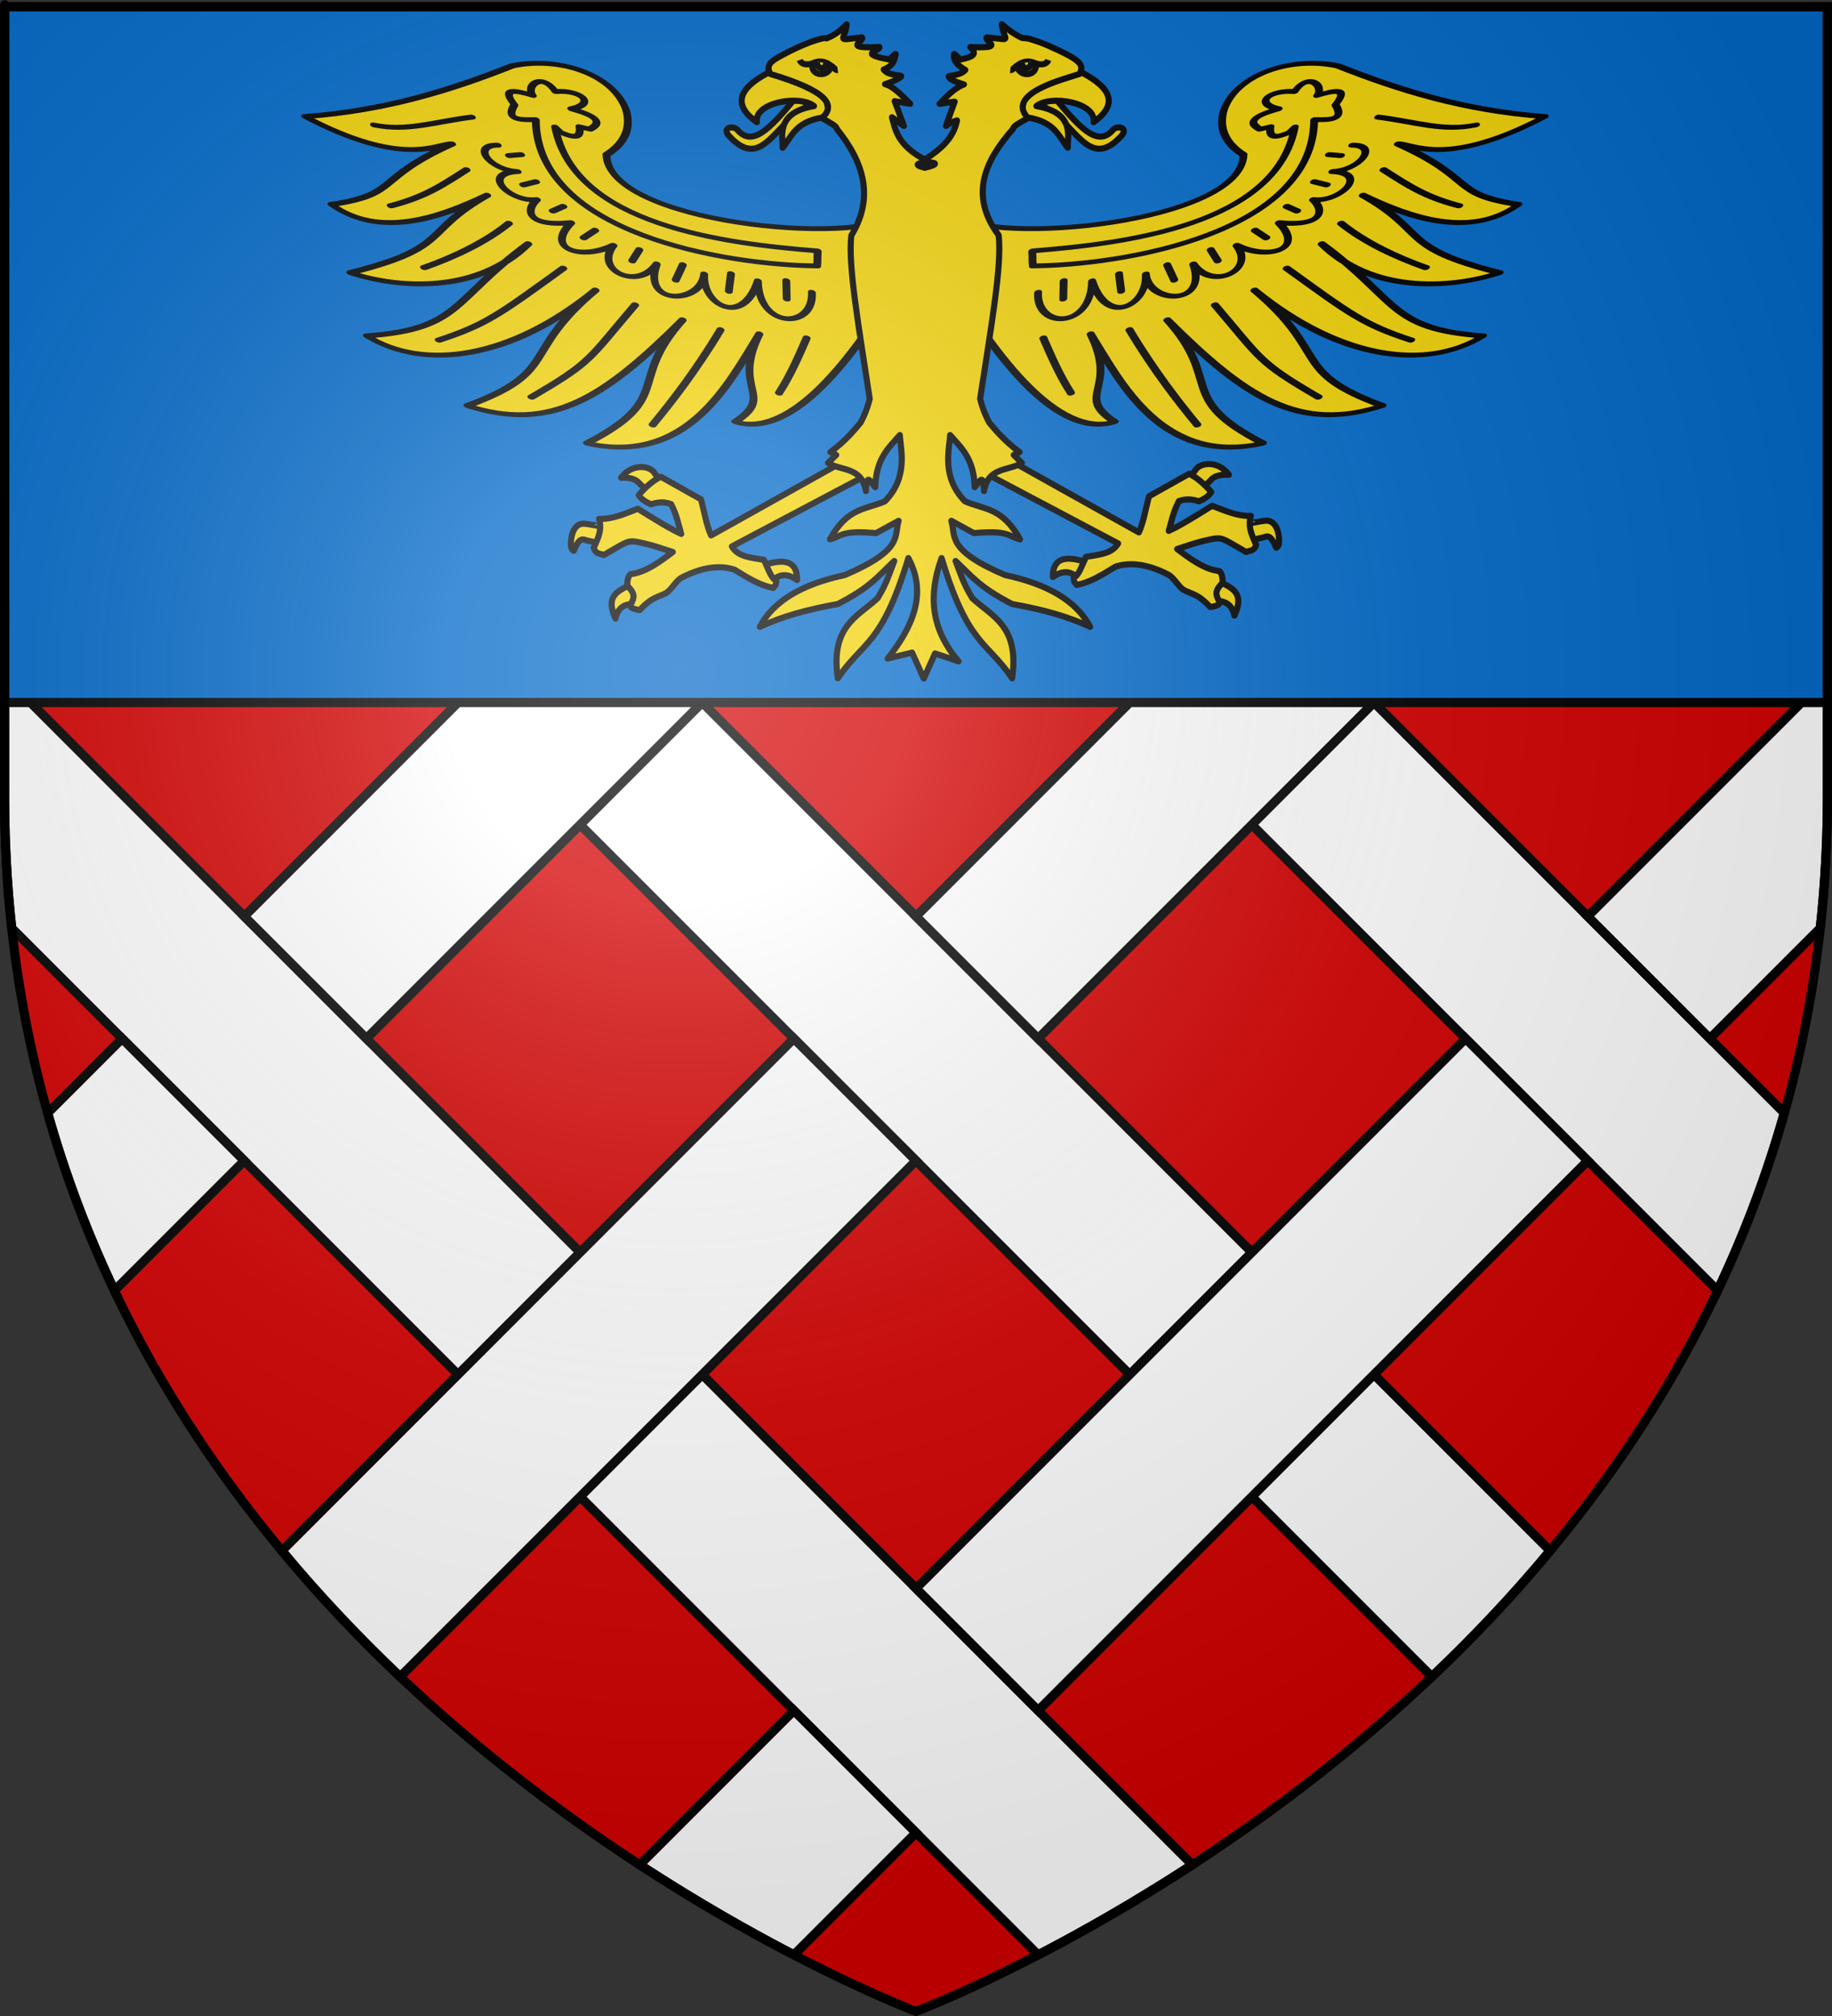 <?xml version="1.0" encoding="UTF-8" standalone="no"?>
<!-- Created with Inkscape (http://www.inkscape.org/) -->
<svg
   xmlns:svg="http://www.w3.org/2000/svg"
   xmlns="http://www.w3.org/2000/svg"
   xmlns:xlink="http://www.w3.org/1999/xlink"
   version="1.0"
   width="600"
   height="660"
   id="svg2">
  <rect width="100%" height="100%" fill="#333333" stroke="none"/>
  <defs
     id="defs6">
    <linearGradient
       id="linearGradient2893">
      <stop
         style="stop-color:#ffffff;stop-opacity:0.314"
         offset="0"
         id="stop2895" />
      <stop
         style="stop-color:#ffffff;stop-opacity:0.251"
         offset="0.19"
         id="stop2897" />
      <stop
         style="stop-color:#6b6b6b;stop-opacity:0.125"
         offset="0.6"
         id="stop2901" />
      <stop
         style="stop-color:#000000;stop-opacity:0.125"
         offset="1"
         id="stop2899" />
    </linearGradient>
    <radialGradient
       cx="221.445"
       cy="226.331"
       r="300"
       fx="221.445"
       fy="226.331"
       id="radialGradient3163"
       xlink:href="#linearGradient2893"
       gradientUnits="userSpaceOnUse"
       gradientTransform="matrix(1.353,0,0,1.349,-77.629,-85.747)" />
  </defs>
  <g
     style="display:inline"
     id="layer3">
    <path
       d="M 300,658.5 C 300,658.5 598.5,546.18 598.5,260.728 C 598.5,-24.723 598.5,2.176 598.5,2.176 L 1.5,2.176 L 1.5,260.728 C 1.5,546.18 300,658.5 300,658.5 z "
       style="fill:#d40000;fill-opacity:1;fill-rule:evenodd;stroke:none;stroke-width:1px;stroke-linecap:butt;stroke-linejoin:miter;stroke-opacity:1"
       id="path2855" />
    <path
       d="M 1.5,2.188 L 1.5,230 L 598.5,230 C 598.5,39.653 598.5,2.188 598.5,2.188 L 1.5,2.188 z "
       style="opacity:1;fill:#0169c9;fill-opacity:1;fill-rule:evenodd;stroke:#000000;stroke-width:3;stroke-linecap:round;stroke-linejoin:round;stroke-miterlimit:4;stroke-dasharray:none;stroke-dashoffset:0;stroke-opacity:1"
       id="rect2226" />
  </g>
  <g
     style="display:inline"
     id="layer4">
    <path
       d="M 1.5,230 L 1.5,260.719 C 1.5,275.552 2.315,289.937 3.844,303.844 L 340,640 C 354.353,632.554 371.681,622.765 390.5,610.5 L 10,230 L 1.5,230 z M 150,230 L 468.938,548.938 C 482.213,536.367 495.265,522.639 507.688,507.688 L 230,230 L 150,230 z M 370,230 L 562.531,422.531 C 571.181,404.328 578.561,384.947 584.375,364.375 L 450,230 L 370,230 z "
       style="fill:#ffffff;fill-rule:evenodd;stroke:#000000;stroke-width:3;stroke-linecap:butt;stroke-linejoin:miter;stroke-miterlimit:4;stroke-dasharray:none;stroke-opacity:1"
       id="path3207" />
    <path
       d="M 150,230 L 80,300 L 120,340 L 230,230 L 150,230 z M 370,230 L 300,300 L 340,340 L 450,230 L 370,230 z M 590,230 L 520,300 L 560,340 L 596.156,303.844 C 597.685,289.937 598.5,275.552 598.5,260.719 C 598.5,226.801 598.5,255.667 598.5,230 L 590,230 z M 40,340 L 15.625,364.375 C 21.439,384.947 28.819,404.328 37.469,422.531 L 80,380 L 40,340 z M 260,340 L 92.312,507.688 C 104.735,522.639 117.787,536.367 131.062,548.938 L 300,380 L 260,340 z M 480,340 L 300,520 L 340,560 L 520,380 L 480,340 z M 260,560 L 209.5,610.5 C 228.319,622.765 245.647,632.554 260,640 L 300,600 L 260,560 z "
       style="fill:#ffffff;fill-rule:evenodd;stroke:#000000;stroke-width:3;stroke-linecap:butt;stroke-linejoin:miter;stroke-miterlimit:4;stroke-dasharray:none;stroke-opacity:1"
       id="path3240" />
    <g
       style="stroke:#000000;stroke-width:2;stroke-miterlimit:4;stroke-dasharray:none;stroke-opacity:1"
       id="g3420">
      <use
         transform="matrix(-1,0,0,1,605.879,0)"
         style="stroke:#000000;stroke-width:2;stroke-miterlimit:4;stroke-dasharray:none;stroke-opacity:1"
         id="use2308"
         x="0"
         y="0"
         width="600"
         height="660"
         xlink:href="#g2570" />
      <g
         transform="matrix(1.909,0.519,-0.38,1.093,-219.43,-158.164)"
         style="stroke:#000000;stroke-width:1.323;stroke-miterlimit:4;stroke-dasharray:none;stroke-opacity:1"
         id="g2570">
        <path
           d="M 283.751,74.232 C 278.876,86.21 238.715,98.03 234.822,79.551 C 237.047,75.101 237.338,70.412 235.411,65.738 C 231.404,56.992 221.973,56.137 215.193,62.26 C 206.706,73.723 197.723,83.965 185.522,91.534 C 203.685,98.322 207.745,89.171 210.047,88.059 C 199.597,103.586 204.656,105.712 194.432,113.621 C 204.038,119.54 212.406,108.792 218.346,99.484 C 209.997,114.54 215.647,116.405 201.103,130.913 C 210.288,131.699 222.502,126.531 227.427,109.703 C 218.377,131.116 221.548,138.063 207.144,146.959 C 218.08,152.347 231.002,142.544 240.498,117.384 C 232.057,140.355 239.387,142.394 226.697,158.579 C 241.492,159.734 247.798,145.889 255.769,119.04 C 250.369,140.098 258.805,141.035 247.474,159.97 C 264.528,158.645 266.415,133.072 268.554,117.173 C 267.185,134.5 274.536,132.726 269.562,143.071 C 279.764,143.494 284.437,115.458 287.346,95.468 L 291.737,78.661 L 283.751,74.232 z "
           style="color:#000000;fill:#f2d207;fill-opacity:1;fill-rule:nonzero;stroke:#000000;stroke-width:1.323;stroke-linecap:butt;stroke-linejoin:round;marker:none;marker-start:none;marker-mid:none;marker-end:none;stroke-miterlimit:4;stroke-dasharray:none;stroke-dashoffset:0;stroke-opacity:1;visibility:visible;display:inline;overflow:visible"
           id="path2764" />
        <path
           d="M 203.787,109.597 C 208.606,104.654 210.582,100.469 213.712,94.049"
           style="color:#000000;fill:#f2d207;fill-opacity:1;fill-rule:nonzero;stroke:#000000;stroke-width:1.323;stroke-linecap:round;stroke-linejoin:round;marker:none;marker-start:none;marker-mid:none;marker-end:none;stroke-miterlimit:4;stroke-dasharray:none;stroke-dashoffset:0;stroke-opacity:1;visibility:visible;display:inline;overflow:visible"
           id="path23256" />
        <path
           d="M 223.276,105.547 C 220.558,112.668 216.352,119.09 212.375,124.034"
           style="color:#000000;fill:#f2d207;fill-opacity:1;fill-rule:nonzero;stroke:#000000;stroke-width:1.323;stroke-linecap:round;stroke-linejoin:round;marker:none;marker-start:none;marker-mid:none;marker-end:none;stroke-miterlimit:4;stroke-dasharray:none;stroke-dashoffset:0;stroke-opacity:1;visibility:visible;display:inline;overflow:visible"
           id="path23258" />
        <path
           d="M 218.631,142.791 C 225.224,134.984 226.726,131.237 234.248,113.786"
           style="color:#000000;fill:#f2d207;fill-opacity:1;fill-rule:nonzero;stroke:#000000;stroke-width:1.323;stroke-linecap:round;stroke-linejoin:round;marker:none;marker-start:none;marker-mid:none;marker-end:none;stroke-miterlimit:4;stroke-dasharray:none;stroke-dashoffset:0;stroke-opacity:1;visibility:visible;display:inline;overflow:visible"
           id="path23260" />
        <path
           d="M 236.258,151.494 C 243.858,137.262 243.099,137.133 247.497,118.469"
           style="color:#000000;fill:#f2d207;fill-opacity:1;fill-rule:nonzero;stroke:#000000;stroke-width:1.323;stroke-linecap:round;stroke-linejoin:round;marker:none;marker-start:none;marker-mid:none;marker-end:none;stroke-miterlimit:4;stroke-dasharray:none;stroke-dashoffset:0;stroke-opacity:1;visibility:visible;display:inline;overflow:visible"
           id="path23262" />
        <path
           d="M 256.768,150.094 C 258.32,143.141 260.53,132.656 262.245,118.917"
           style="color:#000000;fill:#f2d207;fill-opacity:1;fill-rule:nonzero;stroke:#000000;stroke-width:1.323;stroke-linecap:round;stroke-linejoin:round;marker:none;marker-start:none;marker-mid:none;marker-end:none;stroke-miterlimit:4;stroke-dasharray:none;stroke-dashoffset:0;stroke-opacity:1;visibility:visible;display:inline;overflow:visible"
           id="path23264" />
        <path
           d="M 274.84,131.97 C 275.685,126.237 275.925,120.503 276.188,114.77"
           style="color:#000000;fill:#f2d207;fill-opacity:1;fill-rule:nonzero;stroke:#000000;stroke-width:1.323;stroke-linecap:round;stroke-linejoin:round;marker:none;marker-start:none;marker-mid:none;marker-end:none;stroke-miterlimit:4;stroke-dasharray:none;stroke-dashoffset:0;stroke-opacity:1;visibility:visible;display:inline;overflow:visible"
           id="path23266" />
        <path
           d="M 273.18,90.149 C 273.539,92.481 273.601,92.148 273.892,94.297 C 259.424,100.949 228.113,106.122 221.834,75.202 C 219.437,76.401 217.001,77.677 217.686,72.713 C 214.622,69.097 216.872,68.669 220.056,68.801 C 218.308,66.684 220.173,61.697 223.375,66.075 C 227.192,63.642 230.612,66.215 226.813,69.631 C 230.6,69.656 232.723,70.606 230.843,73.78 L 229.065,73.898 C 230.112,77.186 228.537,77.326 226.457,76.862 L 225.272,75.795 C 233.531,101.221 258.111,95.085 273.18,90.149 z "
           style="color:#000000;fill:#f2d207;fill-opacity:1;fill-rule:nonzero;stroke:#000000;stroke-width:1.323;stroke-linecap:round;stroke-linejoin:round;marker:none;marker-start:none;marker-mid:none;marker-end:none;stroke-miterlimit:4;stroke-dasharray:none;stroke-dashoffset:0;stroke-opacity:1;visibility:visible;display:inline;overflow:visible"
           id="path25038" />
        <path
           d="M 217.261,85.016 C 212.967,87.046 217.41,92.385 221.824,90.755 C 215.844,93.989 222.429,99.831 226.373,96.993 C 225.213,100.265 225.87,105.441 233.001,100.767 C 230.185,110.294 236.876,110.136 240.859,103.809 C 239.095,112.056 247.12,114.505 248.653,105.691 C 248.549,118.523 257.923,113.197 256.639,104.921 C 257.997,113.494 265.592,116.634 265.436,102.797 C 268.222,115.966 276.907,111.863 274.519,101.904"
           style="color:#000000;fill:none;fill-opacity:1;fill-rule:nonzero;stroke:#000000;stroke-width:1.323;stroke-linecap:round;stroke-linejoin:round;marker:none;marker-start:none;marker-mid:none;marker-end:none;stroke-miterlimit:4;stroke-dasharray:none;stroke-dashoffset:0;stroke-opacity:1;visibility:visible;display:inline;overflow:visible"
           id="path25925" />
        <path
           d="M 269.871,100.624 L 270.933,105.628"
           style="color:#000000;fill:#f2d207;fill-opacity:1;fill-rule:nonzero;stroke:#000000;stroke-width:1.323;stroke-linecap:round;stroke-linejoin:round;marker:none;marker-start:none;marker-mid:none;marker-end:none;stroke-miterlimit:4;stroke-dasharray:none;stroke-dashoffset:0;stroke-opacity:1;visibility:visible;display:inline;overflow:visible"
           id="path25941" />
        <path
           d="M 211.68,79.262 C 205.809,83.56 202.296,88.111 196.754,88.715"
           style="color:#000000;fill:#f2d207;fill-opacity:1;fill-rule:nonzero;stroke:#000000;stroke-width:1.323;stroke-linecap:round;stroke-linejoin:round;marker:none;marker-start:none;marker-mid:none;marker-end:none;stroke-miterlimit:4;stroke-dasharray:none;stroke-dashoffset:0;stroke-opacity:1;visibility:visible;display:inline;overflow:visible"
           id="path23254" />
        <path
           d="M 260.826,102.833 L 261.438,107.836"
           style="color:#000000;fill:#f2d207;fill-opacity:1;fill-rule:nonzero;stroke:#000000;stroke-width:1.323;stroke-linecap:round;stroke-linejoin:round;marker:none;marker-start:none;marker-mid:none;marker-end:none;stroke-miterlimit:4;stroke-dasharray:none;stroke-dashoffset:0;stroke-opacity:1;visibility:visible;display:inline;overflow:visible"
           id="path3148" />
        <path
           d="M 252.791,103.957 L 252.505,108.735"
           style="color:#000000;fill:#f2d207;fill-opacity:1;fill-rule:nonzero;stroke:#000000;stroke-width:1.323;stroke-linecap:round;stroke-linejoin:round;marker:none;marker-start:none;marker-mid:none;marker-end:none;stroke-miterlimit:4;stroke-dasharray:none;stroke-dashoffset:0;stroke-opacity:1;visibility:visible;display:inline;overflow:visible"
           id="path3150" />
        <path
           d="M 245.151,103.058 L 244.64,106.713"
           style="color:#000000;fill:#f2d207;fill-opacity:1;fill-rule:nonzero;stroke:#000000;stroke-width:1.323;stroke-linecap:round;stroke-linejoin:round;marker:none;marker-start:none;marker-mid:none;marker-end:none;stroke-miterlimit:4;stroke-dasharray:none;stroke-dashoffset:0;stroke-opacity:1;visibility:visible;display:inline;overflow:visible"
           id="path3152" />
        <path
           d="M 237.173,101.035 L 235.763,104.016"
           style="color:#000000;fill:#f2d207;fill-opacity:1;fill-rule:nonzero;stroke:#000000;stroke-width:1.323;stroke-linecap:round;stroke-linejoin:round;marker:none;marker-start:none;marker-mid:none;marker-end:none;stroke-miterlimit:4;stroke-dasharray:none;stroke-dashoffset:0;stroke-opacity:1;visibility:visible;display:inline;overflow:visible"
           id="path3154" />
        <path
           d="M 230.881,96.878 L 229.471,98.96"
           style="color:#000000;fill:#f2d207;fill-opacity:1;fill-rule:nonzero;stroke:#000000;stroke-width:1.323;stroke-linecap:round;stroke-linejoin:round;marker:none;marker-start:none;marker-mid:none;marker-end:none;stroke-miterlimit:4;stroke-dasharray:none;stroke-dashoffset:0;stroke-opacity:1;visibility:visible;display:inline;overflow:visible"
           id="path3156" />
        <path
           d="M 225.263,92.159 L 223.403,94.016"
           style="color:#000000;fill:#f2d207;fill-opacity:1;fill-rule:nonzero;stroke:#000000;stroke-width:1.323;stroke-linecap:round;stroke-linejoin:round;marker:none;marker-start:none;marker-mid:none;marker-end:none;stroke-miterlimit:4;stroke-dasharray:none;stroke-dashoffset:0;stroke-opacity:1;visibility:visible;display:inline;overflow:visible"
           id="path3158" />
        <path
           d="M 221.443,85.867 L 219.583,87.05"
           style="color:#000000;fill:#f2d207;fill-opacity:1;fill-rule:nonzero;stroke:#000000;stroke-width:1.323;stroke-linecap:round;stroke-linejoin:round;marker:none;marker-start:none;marker-mid:none;marker-end:none;stroke-miterlimit:4;stroke-dasharray:none;stroke-dashoffset:0;stroke-opacity:1;visibility:visible;display:inline;overflow:visible"
           id="path3160" />
      </g>
      <g
         transform="translate(2.951,0)"
         style="stroke:#000000;stroke-width:2;stroke-miterlimit:4;stroke-dasharray:none;stroke-opacity:1"
         id="g3302">
        <path
           d="M 260.591,35.31 C 262.204,34.919 259.909,29.689 256.978,32.815 C 248.923,42.421 243.319,48.224 238.463,42.399 C 236.9,40.952 233.148,41.887 236.124,44.832 C 246.481,55.717 250.699,40.773 260.591,35.31 z "
           style="color:#000000;fill:#f2d207;fill-opacity:1;fill-rule:nonzero;stroke:#000000;stroke-width:2;stroke-linecap:butt;stroke-linejoin:round;marker:none;marker-start:none;marker-mid:none;marker-end:none;stroke-miterlimit:4;stroke-dasharray:none;stroke-dashoffset:0;stroke-opacity:1;visibility:visible;display:inline;overflow:visible"
           id="path2246" />
        <path
           d="M 264.811,19.416 L 268.85,38.208 C 257.608,39.052 256.502,44.62 253.365,48.371 C 253.67,45.485 250.474,36.943 263.641,34.729 C 259.127,30.994 243.956,33.43 244.924,40.003 C 237.266,34.587 238.454,29.223 248.47,23.91 L 264.811,19.416 z "
           style="color:#000000;fill:#f2d207;fill-opacity:1;fill-rule:nonzero;stroke:#000000;stroke-width:2;stroke-linecap:round;stroke-linejoin:round;marker:none;marker-start:none;marker-mid:none;marker-end:none;stroke-miterlimit:4;stroke-dasharray:none;stroke-dashoffset:0;stroke-opacity:1;visibility:visible;display:inline;overflow:visible"
           id="path2248" />
      </g>
      <g
         transform="matrix(1.416,0.247,-0.247,1.416,-87.163,-137.959)"
         style="stroke:#000000;stroke-width:1.392;stroke-miterlimit:4;stroke-dasharray:none;stroke-opacity:1"
         id="g2310">
        <path
           d="M 269.362,181.285 C 274.408,178.387 277.217,179.006 277.838,183.063 C 275.156,181.772 273.411,182.563 272.148,184.426"
           style="color:#000000;fill:#f2d207;fill-opacity:1;fill-rule:nonzero;stroke:#000000;stroke-width:1.392;stroke-linecap:round;stroke-linejoin:round;marker:none;marker-start:none;marker-mid:none;marker-end:none;stroke-miterlimit:4;stroke-dasharray:none;stroke-dashoffset:0;stroke-opacity:1;visibility:visible;display:inline;overflow:visible"
           id="path11656" />
        <path
           d="M 243.284,194.502 C 245.442,193.978 244.084,188.103 241.21,190.234 C 238.335,192.366 235.18,193.877 238.602,198.828 C 238.775,195.251 241.126,195.025 243.284,194.502 z "
           style="color:#000000;fill:#f2d207;fill-opacity:1;fill-rule:nonzero;stroke:#000000;stroke-width:1.392;stroke-linecap:round;stroke-linejoin:round;marker:none;marker-start:none;marker-mid:none;marker-end:none;stroke-miterlimit:4;stroke-dasharray:none;stroke-dashoffset:0;stroke-opacity:1;visibility:visible;display:inline;overflow:visible"
           id="path9884" />
        <path
           d="M 233.309,182.622 C 233.325,182.526 233.458,178.708 233.456,178.741 C 233.453,178.774 228.491,178.61 227.636,178.793 C 226.175,179.105 225.34,180.603 225.572,183.233 C 225.706,184.105 225.794,185.022 226.578,185.244 C 227.371,181.592 228.335,182.408 229.177,182.421 C 230.195,182.436 233.293,182.717 233.309,182.622 z "
           style="color:#000000;fill:#f2d207;fill-opacity:1;fill-rule:nonzero;stroke:#000000;stroke-width:1.392;stroke-linecap:round;stroke-linejoin:round;marker:none;marker-start:none;marker-mid:none;marker-end:none;stroke-miterlimit:4;stroke-dasharray:none;stroke-dashoffset:0;stroke-opacity:1;visibility:visible;display:inline;overflow:visible"
           id="path6333" />
        <path
           d="M 243.995,166.764 L 241.387,169.372 L 238.72,167.594 C 237.848,166.753 236.328,166.551 234.334,167.001 C 236.374,163.043 240.65,163.253 241.684,164.69 L 243.995,166.764 z "
           style="color:#000000;fill:#f2d207;fill-opacity:1;fill-rule:nonzero;stroke:#000000;stroke-width:1.392;stroke-linecap:round;stroke-linejoin:round;marker:none;marker-start:none;marker-mid:none;marker-end:none;stroke-miterlimit:4;stroke-dasharray:none;stroke-dashoffset:0;stroke-opacity:1;visibility:visible;display:inline;overflow:visible"
           id="path8112" />
        <path
           d="M 289.961,156.345 L 284.667,153.778 L 256.797,176.425 C 255.392,174.398 254.329,171.344 253.123,168.72 L 243.235,165.233 C 241.731,166.268 240.251,168.05 238.968,170.212 C 239.867,171.175 240.981,171.495 242.099,171.802 C 243.6,170.985 245.102,170.672 246.603,170.972 C 248.44,173.412 249.015,175.221 250.041,177.255 C 247.258,176.527 243.82,175.123 239.309,173.314 C 236.822,174.78 234.126,176.682 231.011,177.101 C 231.287,177.651 231.461,178.188 231.558,178.716 C 231.883,180.468 231.368,182.114 230.956,183.774 C 231.663,185.275 232.748,184.757 233.474,185.029 C 237.752,181.537 238.007,180.847 240.231,180.762 C 244.698,180.878 246.19,181.324 248.855,181.641 C 246.403,184.285 243.563,187.299 240.202,188.279 C 239.726,189.055 239.776,190.007 239.965,191.005 C 242.822,192.915 241.514,194.002 241.457,195.495 C 241.784,195.936 242.723,195.968 243.709,195.969 C 246.036,192.361 247.365,192.413 249.092,191.005 C 250.322,189.617 250.695,187.908 251.943,186.971 C 256.187,183.785 259.958,182.727 263.366,183.182 C 267.47,184.835 269.867,185.676 272.8,185.789 C 272.9,185.199 273.476,185.393 273.17,183.991 C 271.984,183.807 270.799,181.451 269.614,179.842 C 266.759,179.82 263.684,180.237 261.894,178.084 L 289.961,156.345 z "
           style="color:#000000;fill:#f2d207;fill-opacity:1;fill-rule:nonzero;stroke:#000000;stroke-width:1.392;stroke-linecap:round;stroke-linejoin:round;marker:none;marker-start:none;marker-mid:none;marker-end:none;stroke-miterlimit:4;stroke-dasharray:none;stroke-dashoffset:0;stroke-opacity:1;visibility:visible;display:inline;overflow:visible"
           id="path5446" />
      </g>
      <use
         transform="matrix(-1,0,0,1,605.879,-0.984)"
         style="stroke:#000000;stroke-width:2;stroke-miterlimit:4;stroke-dasharray:none;stroke-opacity:1"
         id="use3286"
         x="0"
         y="0"
         width="600"
         height="660"
         xlink:href="#g2310" />
      <use
         transform="matrix(-1,0,0,1,606.025,0)"
         style="stroke:#000000;stroke-width:2;stroke-miterlimit:4;stroke-dasharray:none;stroke-opacity:1"
         id="use3410"
         x="0"
         y="0"
         width="600"
         height="660"
         xlink:href="#g3302" />
      <path
         d="M 328.121,7.956 C 328.452,11.555 330.184,12.754 328.615,12.818 C 326.811,12.645 324.961,12.391 323.21,12.237 C 322.155,13.104 326.701,14.786 323.605,15.356 C 321.682,15.568 319.733,15.468 317.804,15.387 C 317.792,15.417 317.807,15.448 317.804,15.478 C 320.38,17.825 318.353,18.689 314.706,19.454 C 314.595,19.894 312.296,16.962 312.465,17.833 C 312.138,20.224 314.196,21.715 316.156,22.909 C 314.863,24.39 312.58,24.552 310.685,24.957 C 310.85,26.223 314.215,27.138 315.695,27.648 C 312.406,28.911 310.078,31.605 307.719,33.978 L 307.785,33.978 L 312.663,33.275 L 309.795,41.225 C 310.873,40.438 312.102,39.77 313.421,39.421 C 312.289,45.399 307.942,48.898 302.907,52.263 C 293.57,47.392 293.115,41.82 292.129,38.381 L 296.051,41.255 L 293.019,33.122 L 298.095,33.978 C 295.323,31.187 292.566,28.222 289.855,27.557 C 292.973,26.563 294.894,25.424 295.128,25.08 C 295.625,24.348 291.093,25.006 289.426,22.786 C 291.921,21.692 292.794,20.686 293.348,17.833 C 293.518,16.962 291.218,19.894 291.107,19.454 C 280.416,17.494 288.531,16.697 288.009,15.387 C 275.14,16.03 283.66,13.347 282.241,12.207 C 273.139,13.378 276.831,13.389 277.264,7.987 C 275.915,9.36 273.999,11.299 270.672,12.574 C 270.32,11.998 264.009,13.734 255.478,18.414 C 252.498,20.049 250.701,21.401 252.314,24.224 C 270.987,29.793 273.952,34.436 269.156,38.656 C 272.074,40.324 273.955,41.22 274.067,42.203 C 282.972,53.215 286.395,64.689 278.813,77.092 C 277.702,86.8 281.144,106.254 284.845,130.572 C 283.866,134.38 282.891,136.317 281.911,138.277 C 280.236,140.322 276.894,144.413 271.958,148.001 L 273.869,148.949 L 271.2,151.548 C 275.531,154.272 282.28,152.737 283.592,160.782 C 283.814,154.191 285.147,158.014 286.658,159.498 C 286.901,149.96 291.192,146.523 294.7,142.436 C 294.973,147.295 297.573,156.141 289.822,164.115 C 283.761,166.81 277.573,166.005 271.826,176.56 C 275.786,175.613 275.236,173.492 286.888,174.542 L 294.304,170.506 C 292.776,175.508 296.064,179.981 276.671,188.271 C 262.96,191.179 253.371,196.618 248.853,205.211 C 256.34,201.76 264.257,199.559 274.397,197.75 C 285.115,192.233 287.461,188.733 292.887,183.654 C 291.345,187.508 290.526,190.837 287.416,195.854 C 280.891,201.908 271.913,204.963 274.397,222.059 C 282.613,209.835 288.73,211.586 297.501,182.706 C 303.866,194.523 298.712,205.489 290.713,215.609 L 298.716,213.654 L 302.545,222.146 L 306.243,213.928 L 313.95,216.524 C 304.793,205.82 304.003,194.863 308.378,182.706 C 317.15,211.586 323.266,209.835 331.483,222.059 C 333.966,204.963 324.988,201.908 318.464,195.854 C 315.353,190.837 314.501,187.508 312.959,183.654 C 318.385,188.733 320.764,192.233 331.483,197.75 C 341.623,199.559 349.539,201.76 357.026,205.211 C 352.508,196.618 342.887,191.179 329.175,188.271 C 309.782,179.981 313.104,175.508 311.575,170.506 L 318.958,174.542 C 330.61,173.492 330.093,175.613 334.053,176.56 C 328.307,166.005 322.085,166.81 316.025,164.115 C 308.273,156.141 310.906,147.295 311.179,142.436 C 314.687,146.523 318.978,149.96 319.222,159.498 C 320.733,158.014 322.065,154.191 322.287,160.782 C 323.6,152.737 330.348,154.272 334.68,151.548 L 332.01,148.949 L 333.922,148.001 C 328.986,144.413 325.611,140.322 323.935,138.277 C 322.956,136.317 321.981,134.38 321.001,130.572 C 324.714,106.176 328.211,86.677 327.066,77 C 317.407,64.019 322.481,52.717 331.779,42.203 C 331.892,41.22 333.739,40.324 336.657,38.656 C 336.627,38.63 336.621,38.591 336.591,38.564 C 329.231,30.579 348.615,25.885 353.532,24.224 C 354.592,22.369 354.169,21.147 352.906,20.065 C 352.061,19.3 351.041,18.735 350.039,18.169 C 347.754,16.932 345.373,15.86 342.985,14.806 C 341.319,14.095 339.614,13.481 337.877,12.941 C 337.865,12.937 337.855,12.944 337.844,12.941 C 336.87,12.577 335.856,12.475 334.844,12.451 C 332.338,11.348 330.133,9.706 328.121,7.956 z M 303.632,53.18 C 306.066,53.115 308.241,53.636 302.907,54.923 C 298.504,53.897 301.197,53.246 303.632,53.18 z "
         style="color:#000000;fill:#f2d207;fill-opacity:1;fill-rule:nonzero;stroke:#000000;stroke-width:2;stroke-linecap:butt;stroke-linejoin:round;marker:none;marker-start:none;marker-mid:none;marker-end:none;stroke-miterlimit:4;stroke-dasharray:none;stroke-dashoffset:0;stroke-opacity:1;visibility:visible;display:inline;overflow:visible"
         id="path13458" />
      <g
         style="stroke:#000000;stroke-width:2;stroke-miterlimit:4;stroke-dasharray:none;stroke-opacity:1"
         id="g3412">
        <path
           d="M 266.213,20.711 C 267.972,19.803 270.137,19.87 272.266,21.559 C 271.092,25.939 264.916,24.545 266.213,20.711 z "
           style="fill:#f2d207;fill-opacity:1;fill-rule:evenodd;stroke:#000000;stroke-width:2;stroke-linecap:butt;stroke-linejoin:miter;stroke-miterlimit:4;stroke-dasharray:none;stroke-opacity:1"
           id="path2254" />
        <path
           d="M 261.903,19.644 C 262.355,20.857 263.82,21.575 266.407,20.659"
           style="fill:#f2d207;fill-opacity:1;fill-rule:evenodd;stroke:#000000;stroke-width:2;stroke-linecap:butt;stroke-linejoin:miter;stroke-miterlimit:4;stroke-dasharray:none;stroke-opacity:1"
           id="path2256" />
        <path
           d="M 272.192,21.529 C 273.185,22.09 273.552,23.041 274.384,22.949"
           style="fill:#f2d207;fill-opacity:1;fill-rule:evenodd;stroke:#000000;stroke-width:2;stroke-linecap:butt;stroke-linejoin:miter;stroke-miterlimit:4;stroke-dasharray:none;stroke-opacity:1"
           id="path2258" />
        <path
           d="M 267.569,20.25 C 267.325,22.258 270.002,23.492 270.634,20.676"
           style="fill:#f2d207;fill-opacity:1;fill-rule:evenodd;stroke:#000000;stroke-width:2;stroke-linecap:butt;stroke-linejoin:miter;stroke-miterlimit:4;stroke-dasharray:none;stroke-opacity:1"
           id="path2260" />
      </g>
      <use
         transform="matrix(-1,0,0,1,605.258,0)"
         style="stroke:#000000;stroke-width:2;stroke-miterlimit:4;stroke-dasharray:none;stroke-opacity:1"
         id="use3418"
         x="0"
         y="0"
         width="600"
         height="660"
         xlink:href="#g3412" />
    </g>
  </g>
  <g
     id="layer2">
    <path
       d="M 300,658.5 C 300,658.5 598.5,546.18 598.5,260.728 C 598.5,-24.723 598.5,2.176 598.5,2.176 L 1.5,2.176 L 1.5,260.728 C 1.5,546.18 300,658.5 300,658.5 z "
       style="opacity:1;fill:url(#radialGradient3163);fill-opacity:1;fill-rule:evenodd;stroke:none;stroke-width:1px;stroke-linecap:butt;stroke-linejoin:miter;stroke-opacity:1"
       id="path2875" />
  </g>
  <g
     id="layer1">
    <path
       d="M 300,658.5 C 300,658.5 1.5,546.18 1.5,260.728 C 1.5,-24.723 1.5,2.176 1.5,2.176 L 598.5,2.176 L 598.5,260.728 C 598.5,546.18 300,658.5 300,658.5 z "
       style="opacity:1;fill:none;fill-opacity:1;fill-rule:evenodd;stroke:#000000;stroke-width:3;stroke-linecap:butt;stroke-linejoin:miter;stroke-miterlimit:4;stroke-dasharray:none;stroke-opacity:1"
       id="path1411" />
  </g>
</svg>

